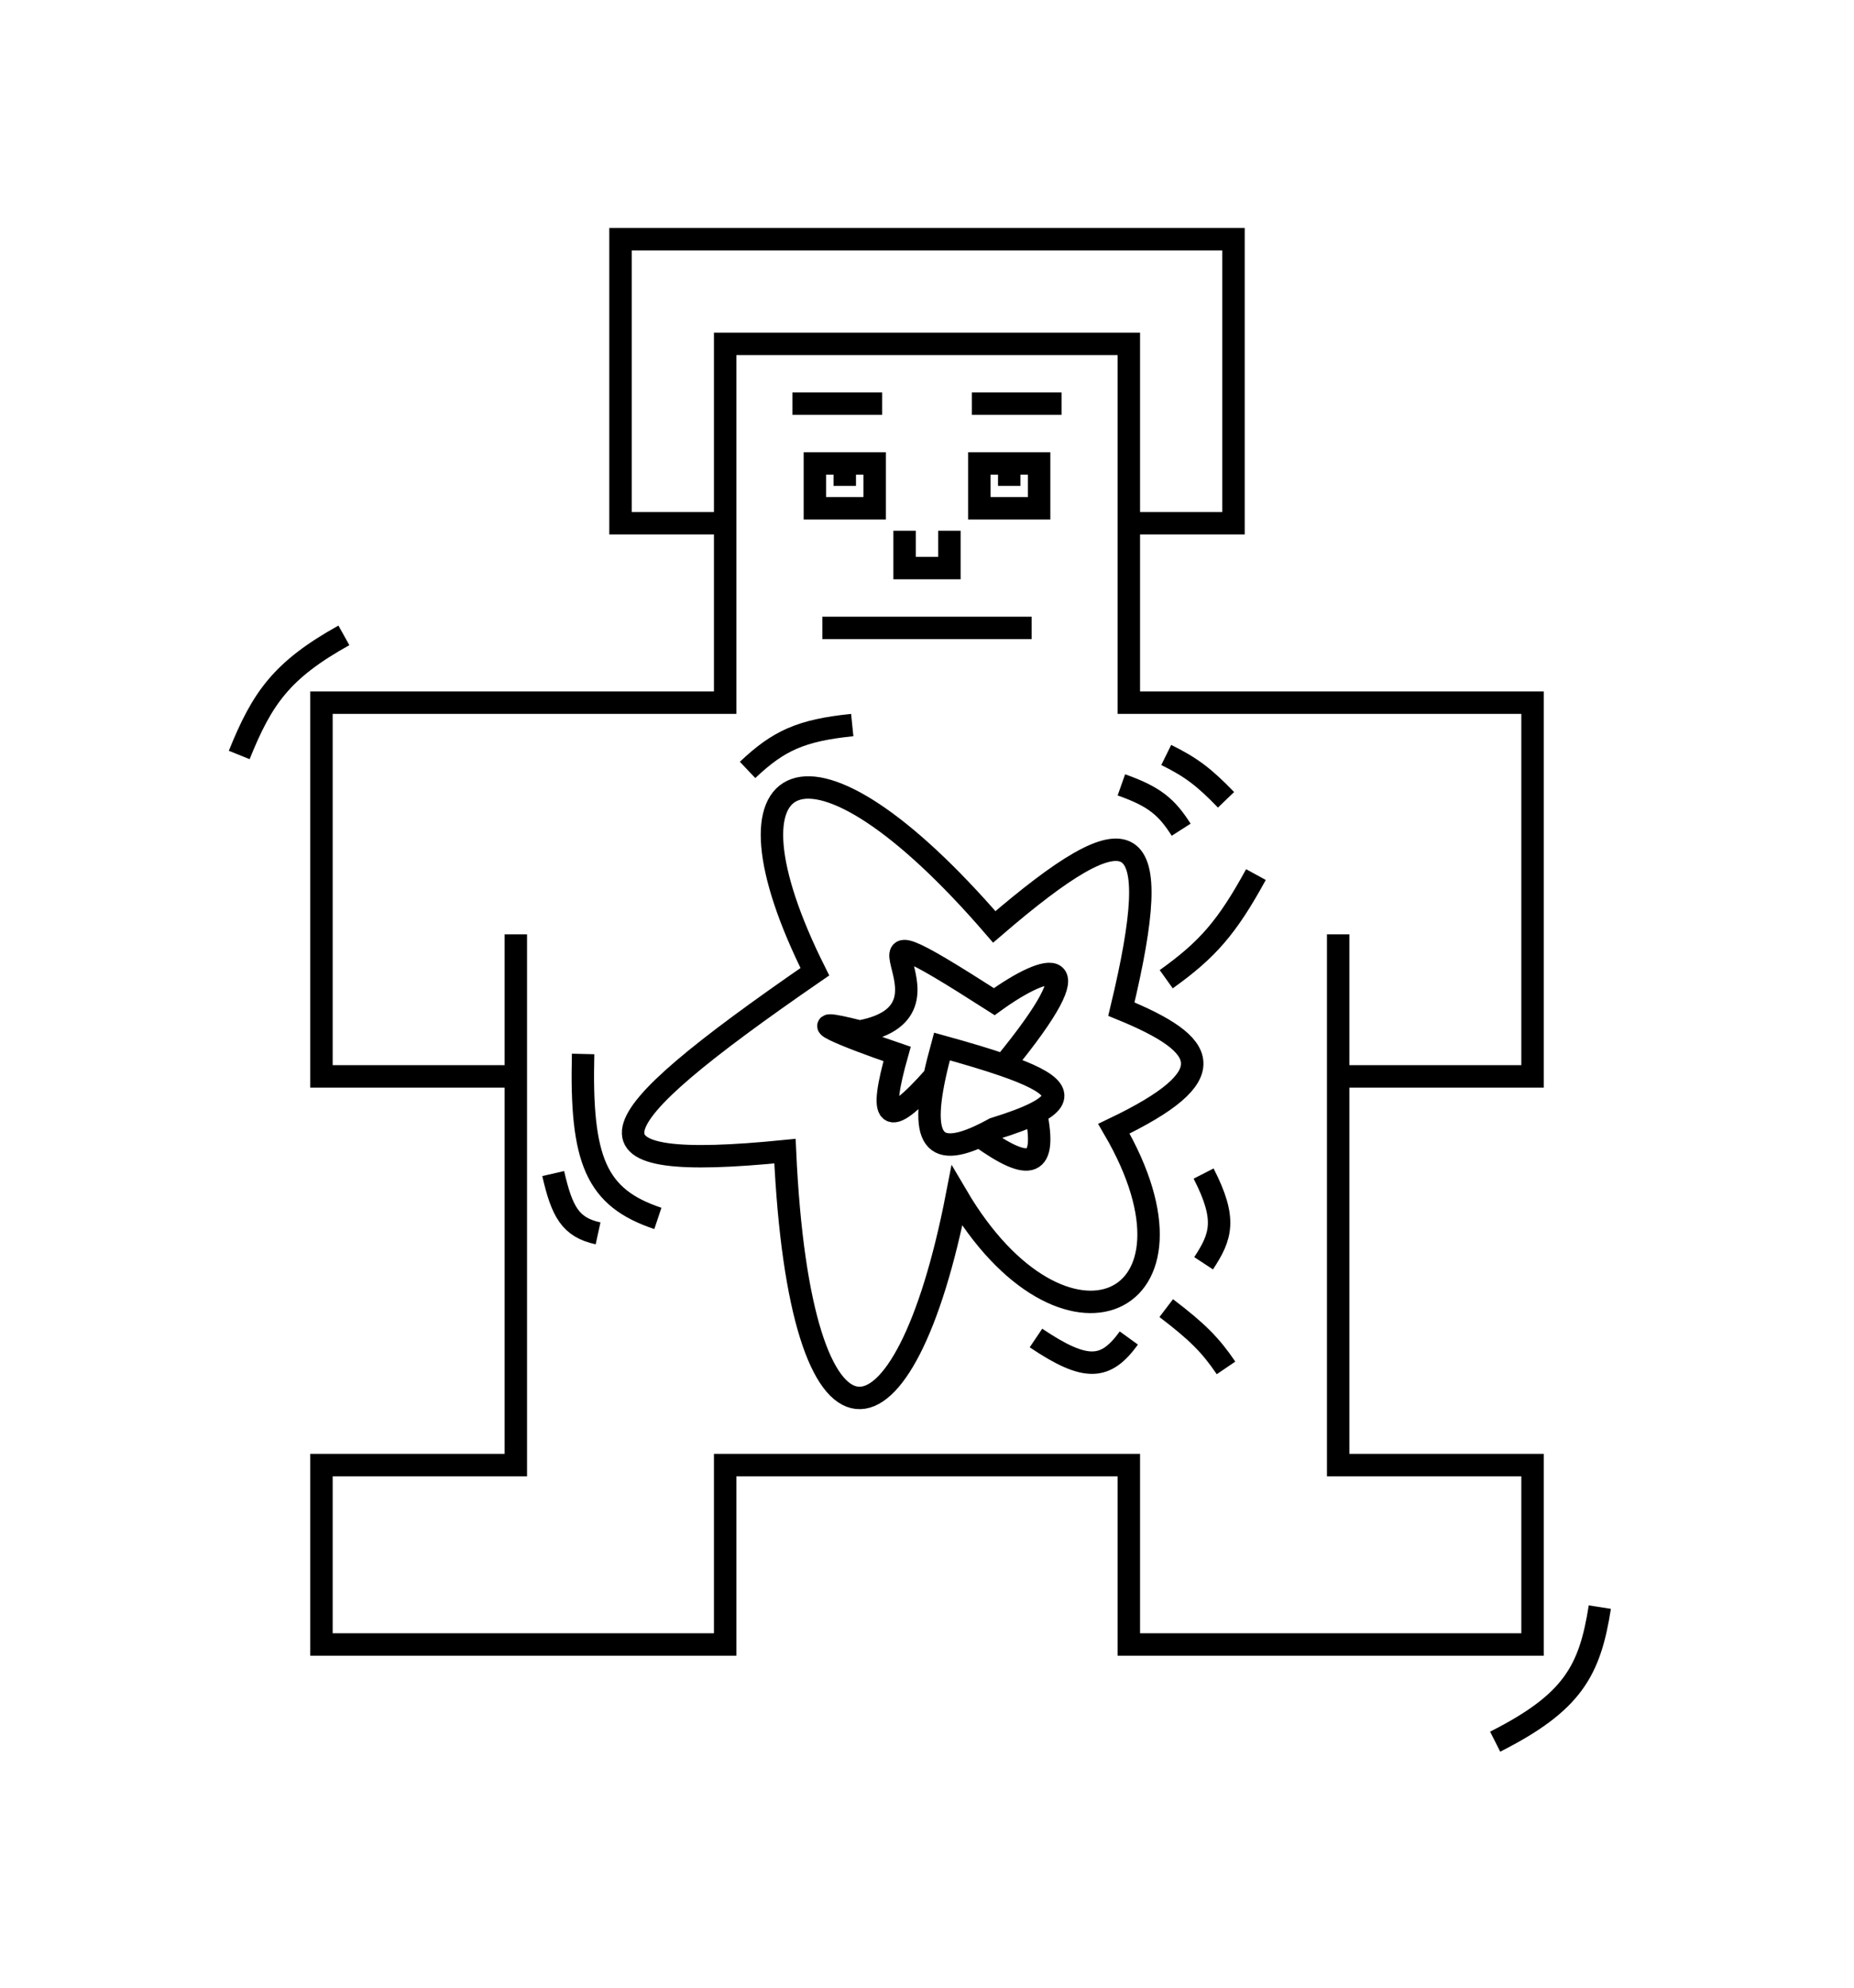 <svg width="124" height="133" viewBox="0 0 124 133" fill="none" xmlns="http://www.w3.org/2000/svg">
<path stroke-width="1.5" d="M75.5 35H82.5V16H41.5V35H48.5M48.5 35V23H75.5V47H102.5V72H89.5V62.5V98H102.5V110H75.5V98H48.5V110H21.5V98H34.5V72M48.5 35V47H21.5V72H34.5M34.5 62.5V72M53 27H59M65 27H71M56.5 31H54.5V34H58.5V31H56.5ZM56.5 31V32.5M67.5 31H65.5V34H69.5V31H67.5ZM67.5 31V32.5M60.5 35.5V38H63.5V35.5M55 42H69M67.142 71.253C66.03 70.868 64.645 70.455 63 70C61.424 75.739 61.992 77.623 65.518 76M67.142 71.253C70.561 72.436 71.404 73.357 69.288 74.443M67.142 71.253C73.5 63.5 70.063 64.422 66.5 67C54 59 65.5 67.5 57.5 69C53.067 67.872 56.526 69.325 60 70.5C58.804 74.746 59.178 75.77 62.5 72M69.288 74.443C68.64 74.776 67.714 75.124 66.5 75.5C66.15 75.693 65.823 75.859 65.518 76M69.288 74.443C70 78 69 78.5 65.518 76M75 52.5C77.238 53.29 78.034 53.992 79 55.5M78 50.5C79.692 51.332 80.56 52.009 82 53.5M84 58.5C82.072 62.028 80.764 63.525 78 65.5M80.5 78.5C82.068 81.564 81.682 82.7 80.5 84.5M78 87.5C80.093 89.093 80.964 89.975 82 91.5M69.288 89.5C72.658 91.768 73.958 91.627 75.5 89.5M39 70.5C38.822 77.634 39.862 80.116 44 81.5M50 51.5C52.067 49.542 53.569 48.85 57 48.5M107 107.5C106.33 111.776 105.17 113.883 100 116.5M23 42.5C18.831 44.821 17.53 46.701 16 50.5M37 78.5C37.587 81.06 38.15 82.095 40 82.5M52.5 77C53.5 99 60.5 98 64 80C71.088 92.058 81.5 87.5 74.5 75.5C81.941 71.936 80.858 69.899 75 67.5C78 55 75.875 53.936 66.5 62C54 47.5 47.5 51 54.5 65C39.244 75.518 38.085 78.433 52.5 77Z" stroke="currentColor"/>
</svg>
